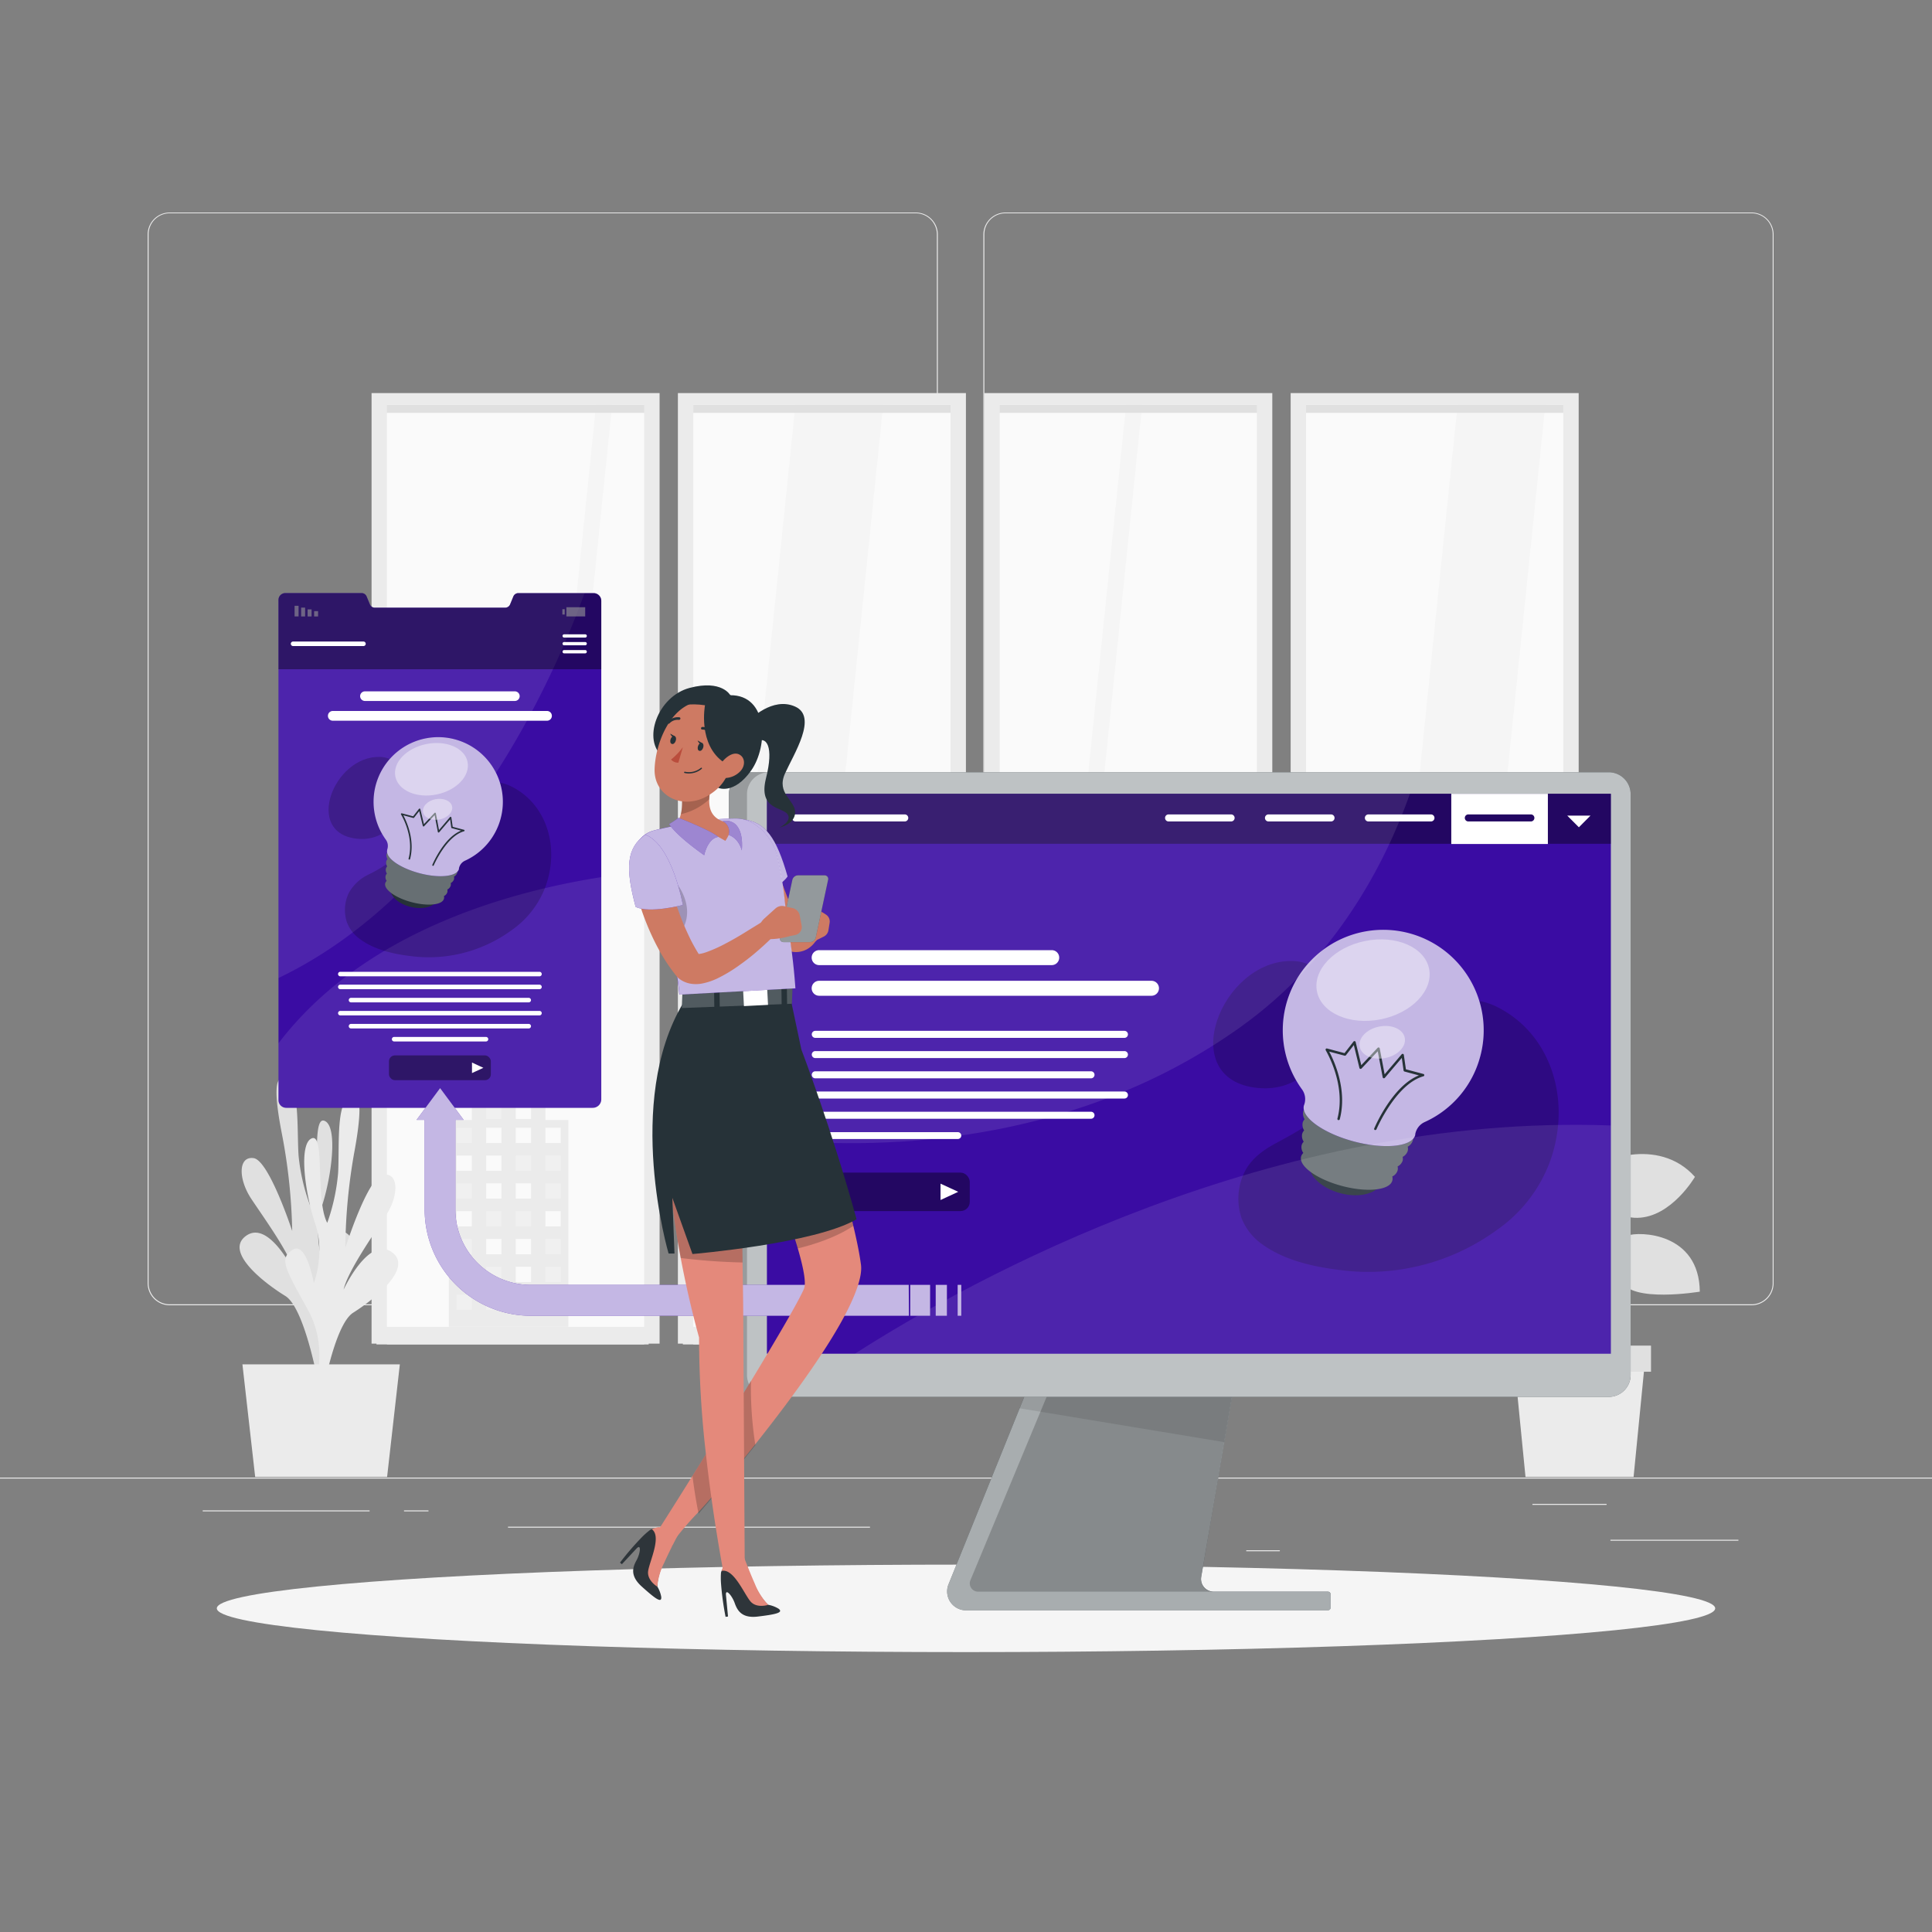 <svg xmlns="http://www.w3.org/2000/svg" viewBox="0 0 500 500"><rect x="0" y="0" width="500" height="500" fill="#808080" stroke="none"/><g id="freepik--background-complete--inject-20"><rect y="382.4" width="500" height="0.25" style="fill:#ebebeb"></rect><rect x="416.78" y="398.49" width="33.12" height="0.25" style="fill:#ebebeb"></rect><rect x="322.53" y="401.21" width="8.69" height="0.25" style="fill:#ebebeb"></rect><rect x="396.59" y="389.21" width="19.19" height="0.25" style="fill:#ebebeb"></rect><rect x="52.46" y="390.89" width="43.19" height="0.25" style="fill:#ebebeb"></rect><rect x="104.56" y="390.89" width="6.33" height="0.25" style="fill:#ebebeb"></rect><rect x="131.47" y="395.11" width="93.68" height="0.25" style="fill:#ebebeb"></rect><path d="M237,337.8H43.91a5.71,5.71,0,0,1-5.7-5.71V60.66A5.71,5.71,0,0,1,43.91,55H237a5.71,5.71,0,0,1,5.71,5.71V332.09A5.71,5.71,0,0,1,237,337.8ZM43.91,55.2a5.46,5.46,0,0,0-5.45,5.46V332.09a5.46,5.46,0,0,0,5.45,5.46H237a5.47,5.47,0,0,0,5.46-5.46V60.66A5.47,5.47,0,0,0,237,55.2Z" style="fill:#ebebeb"></path><path d="M453.31,337.8H260.21a5.72,5.72,0,0,1-5.71-5.71V60.66A5.72,5.72,0,0,1,260.21,55h193.1A5.71,5.71,0,0,1,459,60.66V332.09A5.71,5.71,0,0,1,453.31,337.8ZM260.21,55.2a5.47,5.47,0,0,0-5.46,5.46V332.09a5.47,5.47,0,0,0,5.46,5.46h193.1a5.47,5.47,0,0,0,5.46-5.46V60.66a5.47,5.47,0,0,0-5.46-5.46Z" style="fill:#ebebeb"></path><rect x="97.89" y="103.78" width="71.25" height="241.71" style="fill:#fafafa"></rect><polygon points="158.53 103.78 154.37 103.78 129.52 345.49 133.68 345.49 158.53 103.78" style="fill:#f5f5f5"></polygon><rect x="97.43" y="104.72" width="70.45" height="2.13" style="fill:#e0e0e0"></rect><rect x="97.43" y="343.38" width="70.45" height="4.56" style="fill:#ebebeb"></rect><rect x="100.14" y="347.73" width="66.57" height="0.2" style="fill:#ebebeb"></rect><polygon points="100.14 104.72 166.71 104.72 166.71 347.73 170.7 347.73 170.7 101.73 96.16 101.73 96.16 347.73 100.14 347.73 100.14 104.72" style="fill:#ebebeb"></polygon><rect x="177.18" y="103.78" width="71.25" height="241.71" style="fill:#fafafa"></rect><polygon points="228.67 103.78 205.95 103.78 181.1 345.49 203.81 345.49 228.67 103.78" style="fill:#f5f5f5"></polygon><rect x="176.72" y="104.72" width="72.45" height="2.13" style="fill:#e0e0e0"></rect><rect x="176.72" y="343.38" width="72.45" height="4.56" style="fill:#ebebeb"></rect><rect x="179.43" y="347.73" width="66.57" height="0.2" style="fill:#ebebeb"></rect><polygon points="179.43 104.72 246 104.72 246 347.73 249.98 347.73 249.98 101.73 175.44 101.73 175.44 347.73 179.43 347.73 179.43 104.72" style="fill:#ebebeb"></polygon><rect x="256.46" y="103.78" width="69.25" height="241.71" style="fill:#fafafa"></rect><polygon points="295.7 103.78 291.54 103.78 266.69 345.49 270.85 345.49 295.7 103.78" style="fill:#f5f5f5"></polygon><rect x="256.01" y="104.72" width="70.45" height="2.13" style="fill:#e0e0e0"></rect><rect x="256.01" y="343.38" width="70.45" height="4.56" style="fill:#ebebeb"></rect><rect x="258.72" y="347.73" width="66.57" height="0.2" style="fill:#ebebeb"></rect><polygon points="258.72 104.72 325.28 104.72 325.28 347.73 329.27 347.73 329.27 101.73 254.73 101.73 254.73 347.73 258.72 347.73 258.72 104.72" style="fill:#ebebeb"></polygon><rect x="335.75" y="103.78" width="71.25" height="241.71" style="fill:#fafafa"></rect><polygon points="400.03 103.78 377.32 103.78 352.46 345.49 375.18 345.49 400.03 103.78" style="fill:#f5f5f5"></polygon><rect x="335.3" y="104.72" width="70.45" height="2.13" style="fill:#e0e0e0"></rect><rect x="335.3" y="343.38" width="70.45" height="4.56" style="fill:#ebebeb"></rect><polygon points="338 104.72 404.57 104.72 404.57 347.73 408.56 347.73 408.56 101.73 334.02 101.73 334.02 347.73 338 347.73 338 104.72" style="fill:#ebebeb"></polygon><rect x="338" y="347.73" width="66.57" height="0.2" style="fill:#ebebeb"></rect><rect x="116.16" y="289.87" width="30.93" height="53.49" style="fill:#ebebeb"></rect><polygon points="141.16 282.4 141.16 295.81 138.72 295.81 124.54 295.81 122.1 295.81 122.1 282.4 141.16 282.4" style="fill:#ebebeb"></polygon><rect x="141.16" y="291.85" width="3.96" height="3.96" transform="translate(286.27 587.67) rotate(180)" style="fill:#fafafa"></rect><rect x="133.49" y="291.85" width="3.96" height="3.96" transform="translate(270.93 587.67) rotate(180)" style="fill:#fafafa"></rect><rect x="125.81" y="291.85" width="3.96" height="3.96" transform="translate(255.59 587.67) rotate(180)" style="fill:#fafafa"></rect><rect x="118.14" y="291.85" width="3.96" height="3.96" transform="translate(240.25 587.67) rotate(180)" style="fill:#f0f0f0"></rect><rect x="141.16" y="299.05" width="3.96" height="3.96" transform="translate(286.27 602.06) rotate(180)" style="fill:#f0f0f0"></rect><rect x="133.49" y="299.05" width="3.96" height="3.96" transform="translate(270.93 602.06) rotate(180)" style="fill:#f0f0f0"></rect><rect x="125.81" y="299.05" width="3.96" height="3.96" transform="translate(255.59 602.06) rotate(180)" style="fill:#fafafa"></rect><rect x="118.14" y="299.05" width="3.96" height="3.96" transform="translate(240.25 602.06) rotate(180)" style="fill:#fafafa"></rect><rect x="141.16" y="306.25" width="3.96" height="3.96" transform="translate(286.27 616.45) rotate(180)" style="fill:#f0f0f0"></rect><rect x="133.49" y="306.25" width="3.96" height="3.96" transform="translate(270.93 616.45) rotate(180)" style="fill:#fafafa"></rect><rect x="125.81" y="306.25" width="3.96" height="3.96" transform="translate(255.59 616.45) rotate(180)" style="fill:#fafafa"></rect><rect x="133.49" y="285.64" width="3.96" height="3.96" transform="translate(270.93 575.23) rotate(180)" style="fill:#fafafa"></rect><rect x="125.81" y="285.64" width="3.96" height="3.96" transform="translate(255.59 575.23) rotate(180)" style="fill:#f0f0f0"></rect><rect x="118.14" y="306.25" width="3.96" height="3.96" transform="translate(240.25 616.45) rotate(180)" style="fill:#f0f0f0"></rect><rect x="141.16" y="313.44" width="3.96" height="3.96" transform="translate(286.27 630.84) rotate(180)" style="fill:#fafafa"></rect><rect x="133.49" y="313.44" width="3.96" height="3.96" transform="translate(270.93 630.84) rotate(180)" style="fill:#f0f0f0"></rect><rect x="125.81" y="313.44" width="3.96" height="3.96" transform="translate(255.59 630.84) rotate(180)" style="fill:#f0f0f0"></rect><rect x="118.14" y="313.44" width="3.96" height="3.96" transform="translate(240.25 630.84) rotate(180)" style="fill:#fafafa"></rect><rect x="141.16" y="320.64" width="3.96" height="3.96" transform="translate(286.27 645.24) rotate(180)" style="fill:#f0f0f0"></rect><rect x="133.49" y="320.64" width="3.96" height="3.96" transform="translate(270.93 645.24) rotate(180)" style="fill:#fafafa"></rect><rect x="125.81" y="320.64" width="3.96" height="3.96" transform="translate(255.59 645.24) rotate(180)" style="fill:#fafafa"></rect><rect x="118.14" y="320.64" width="3.96" height="3.96" transform="translate(240.25 645.24) rotate(180)" style="fill:#f0f0f0"></rect><rect x="141.16" y="327.83" width="3.96" height="3.96" transform="translate(286.27 659.63) rotate(180)" style="fill:#f0f0f0"></rect><rect x="133.49" y="327.83" width="3.96" height="3.96" transform="translate(270.93 659.63) rotate(180)" style="fill:#fafafa"></rect><rect x="125.81" y="327.83" width="3.96" height="3.96" transform="translate(255.59 659.63) rotate(180)" style="fill:#f0f0f0"></rect><rect x="118.14" y="327.83" width="3.96" height="3.96" transform="translate(240.25 659.63) rotate(180)" style="fill:#fafafa"></rect><rect x="141.16" y="335.03" width="3.96" height="3.96" transform="translate(286.27 674.02) rotate(180)" style="fill:#fafafa"></rect><rect x="133.49" y="335.03" width="3.96" height="3.96" transform="translate(270.93 674.02) rotate(180)" style="fill:#fafafa"></rect><rect x="125.81" y="335.03" width="3.96" height="3.96" transform="translate(255.59 674.02) rotate(180)" style="fill:#f0f0f0"></rect><rect x="118.14" y="335.03" width="3.96" height="3.96" transform="translate(240.25 674.02) rotate(180)" style="fill:#f0f0f0"></rect><rect x="290.55" y="289.87" width="30.93" height="53.49" style="fill:#ebebeb"></rect><polygon points="315.55 282.4 315.55 295.81 313.11 295.81 298.94 295.81 296.5 295.81 296.5 282.4 315.55 282.4" style="fill:#ebebeb"></polygon><rect x="315.55" y="291.85" width="3.96" height="3.96" transform="translate(635.06 587.67) rotate(180)" style="fill:#fafafa"></rect><rect x="307.88" y="291.85" width="3.96" height="3.96" transform="translate(619.71 587.67) rotate(180)" style="fill:#fafafa"></rect><rect x="300.21" y="291.85" width="3.96" height="3.96" transform="translate(604.37 587.67) rotate(180)" style="fill:#fafafa"></rect><rect x="292.54" y="291.85" width="3.96" height="3.96" transform="translate(589.03 587.67) rotate(180)" style="fill:#f0f0f0"></rect><rect x="315.55" y="299.05" width="3.96" height="3.96" transform="translate(635.06 602.06) rotate(180)" style="fill:#f0f0f0"></rect><rect x="307.88" y="299.05" width="3.96" height="3.96" transform="translate(619.71 602.06) rotate(180)" style="fill:#f0f0f0"></rect><rect x="300.21" y="299.05" width="3.96" height="3.96" transform="translate(604.37 602.06) rotate(180)" style="fill:#fafafa"></rect><rect x="292.54" y="299.05" width="3.96" height="3.96" transform="translate(589.03 602.06) rotate(180)" style="fill:#fafafa"></rect><rect x="315.55" y="306.25" width="3.96" height="3.96" transform="translate(635.06 616.45) rotate(180)" style="fill:#f0f0f0"></rect><rect x="307.88" y="306.25" width="3.96" height="3.96" transform="translate(619.71 616.45) rotate(180)" style="fill:#fafafa"></rect><rect x="300.21" y="306.25" width="3.96" height="3.96" transform="translate(604.37 616.45) rotate(180)" style="fill:#fafafa"></rect><rect x="307.88" y="285.64" width="3.96" height="3.96" transform="translate(619.71 575.23) rotate(180)" style="fill:#fafafa"></rect><rect x="300.21" y="285.64" width="3.96" height="3.96" transform="translate(604.37 575.23) rotate(180)" style="fill:#f0f0f0"></rect><rect x="292.54" y="306.25" width="3.96" height="3.96" transform="translate(589.03 616.45) rotate(180)" style="fill:#f0f0f0"></rect><rect x="315.55" y="313.44" width="3.96" height="3.96" transform="translate(635.06 630.84) rotate(180)" style="fill:#fafafa"></rect><rect x="307.88" y="313.44" width="3.96" height="3.96" transform="translate(619.71 630.84) rotate(180)" style="fill:#f0f0f0"></rect><rect x="300.21" y="313.44" width="3.96" height="3.96" transform="translate(604.37 630.84) rotate(180)" style="fill:#f0f0f0"></rect><rect x="292.54" y="313.44" width="3.96" height="3.96" transform="translate(589.03 630.84) rotate(180)" style="fill:#fafafa"></rect><rect x="315.55" y="320.64" width="3.96" height="3.96" transform="translate(635.06 645.24) rotate(180)" style="fill:#f0f0f0"></rect><rect x="307.88" y="320.64" width="3.96" height="3.96" transform="translate(619.71 645.24) rotate(180)" style="fill:#fafafa"></rect><rect x="300.21" y="320.64" width="3.96" height="3.96" transform="translate(604.37 645.24) rotate(180)" style="fill:#fafafa"></rect><rect x="292.54" y="320.64" width="3.96" height="3.96" transform="translate(589.03 645.24) rotate(180)" style="fill:#f0f0f0"></rect><rect x="315.55" y="327.83" width="3.96" height="3.96" transform="translate(635.06 659.63) rotate(180)" style="fill:#f0f0f0"></rect><rect x="307.88" y="327.83" width="3.96" height="3.96" transform="translate(619.71 659.63) rotate(180)" style="fill:#fafafa"></rect><rect x="300.21" y="327.83" width="3.96" height="3.96" transform="translate(604.37 659.63) rotate(180)" style="fill:#f0f0f0"></rect><rect x="292.54" y="327.83" width="3.96" height="3.96" transform="translate(589.03 659.63) rotate(180)" style="fill:#fafafa"></rect><rect x="315.55" y="335.03" width="3.96" height="3.96" transform="translate(635.06 674.02) rotate(180)" style="fill:#fafafa"></rect><rect x="307.88" y="335.03" width="3.96" height="3.96" transform="translate(619.71 674.02) rotate(180)" style="fill:#fafafa"></rect><rect x="300.21" y="335.03" width="3.96" height="3.96" transform="translate(604.37 674.02) rotate(180)" style="fill:#f0f0f0"></rect><rect x="292.54" y="335.03" width="3.96" height="3.96" transform="translate(589.03 674.02) rotate(180)" style="fill:#f0f0f0"></rect><rect x="342.91" y="309.36" width="27.71" height="34" style="fill:#f0f0f0"></rect><polygon points="345.32 313.13 351.76 313.13 353.54 313.13 355.31 313.13 355.31 316.68 353.54 316.68 351.76 316.68 345.32 316.68 345.32 313.13" style="fill:#e6e6e6"></polygon><polygon points="345.32 320 351.76 320 353.54 320 355.31 320 355.31 323.55 353.54 323.55 351.76 323.55 345.32 323.55 345.32 320" style="fill:#fafafa"></polygon><polygon points="345.32 326.87 351.76 326.87 353.54 326.87 355.31 326.87 355.31 330.42 353.54 330.42 351.76 330.42 345.32 330.42 345.32 326.87" style="fill:#e6e6e6"></polygon><polygon points="345.32 333.75 351.76 333.75 354.51 333.75 355.31 333.75 355.31 337.29 354.51 337.29 351.76 337.29 345.32 337.29 345.32 333.75" style="fill:#fafafa"></polygon><polygon points="358.21 313.13 364.66 313.13 366.43 313.13 368.2 313.13 368.2 316.68 366.43 316.68 364.66 316.68 358.21 316.68 358.21 313.13" style="fill:#fafafa"></polygon><polygon points="358.21 320 364.66 320 367.16 320 368.2 320 368.2 323.55 367.16 323.55 364.66 323.55 358.21 323.55 358.21 320" style="fill:#fafafa"></polygon><polygon points="358.21 326.87 364.66 326.87 366.43 326.87 368.2 326.87 368.2 330.42 366.43 330.42 364.66 330.42 358.21 330.42 358.21 326.87" style="fill:#e6e6e6"></polygon><polygon points="358.21 333.75 364.66 333.75 366.43 333.75 368.2 333.75 368.2 337.29 366.43 337.29 364.66 337.29 358.21 337.29 358.21 333.75" style="fill:#fafafa"></polygon><rect x="213.29" y="322.24" width="25.18" height="21.13" style="fill:#f0f0f0"></rect><rect x="233.63" y="324.87" width="3.22" height="3.22" transform="translate(470.48 652.96) rotate(180)" style="fill:#fafafa"></rect><rect x="227.39" y="324.87" width="3.22" height="3.22" transform="translate(458 652.96) rotate(180)" style="fill:#fafafa"></rect><rect x="221.14" y="324.87" width="3.22" height="3.22" transform="translate(445.51 652.96) rotate(180)" style="fill:#fafafa"></rect><rect x="214.9" y="324.87" width="3.22" height="3.22" transform="translate(433.02 652.96) rotate(180)" style="fill:#fafafa"></rect><rect x="233.63" y="330.73" width="3.22" height="3.22" transform="translate(470.48 664.67) rotate(180)" style="fill:#fafafa"></rect><rect x="227.39" y="330.73" width="3.22" height="3.22" transform="translate(458 664.67) rotate(180)" style="fill:#fafafa"></rect><rect x="221.14" y="330.73" width="3.22" height="3.22" transform="translate(445.51 664.67) rotate(180)" style="fill:#fafafa"></rect><rect x="214.9" y="330.73" width="3.22" height="3.22" transform="translate(433.02 664.67) rotate(180)" style="fill:#e6e6e6"></rect><rect x="233.63" y="336.58" width="3.22" height="3.22" transform="translate(470.48 676.39) rotate(180)" style="fill:#e6e6e6"></rect><rect x="227.39" y="336.58" width="3.22" height="3.22" transform="translate(458 676.39) rotate(180)" style="fill:#e6e6e6"></rect><rect x="221.14" y="336.58" width="3.22" height="3.22" transform="translate(445.51 676.39) rotate(180)" style="fill:#fafafa"></rect><rect x="214.9" y="336.58" width="3.22" height="3.22" transform="translate(433.02 676.39) rotate(180)" style="fill:#e6e6e6"></rect><rect x="262.73" y="322.24" width="25.18" height="21.13" style="fill:#f0f0f0"></rect><rect x="283.07" y="324.87" width="3.22" height="3.22" transform="translate(569.37 652.96) rotate(180)" style="fill:#fafafa"></rect><rect x="276.83" y="324.87" width="3.22" height="3.22" transform="translate(556.88 652.96) rotate(180)" style="fill:#fafafa"></rect><rect x="270.59" y="324.87" width="3.22" height="3.22" transform="translate(544.4 652.96) rotate(180)" style="fill:#fafafa"></rect><rect x="264.34" y="324.87" width="3.22" height="3.22" transform="translate(531.91 652.96) rotate(180)" style="fill:#fafafa"></rect><rect x="283.07" y="330.73" width="3.22" height="3.22" transform="translate(569.37 664.67) rotate(180)" style="fill:#fafafa"></rect><rect x="276.83" y="330.73" width="3.22" height="3.22" transform="translate(556.88 664.67) rotate(180)" style="fill:#fafafa"></rect><rect x="270.59" y="330.73" width="3.22" height="3.22" transform="translate(544.4 664.67) rotate(180)" style="fill:#fafafa"></rect><rect x="264.34" y="330.73" width="3.22" height="3.22" transform="translate(531.91 664.67) rotate(180)" style="fill:#e6e6e6"></rect><rect x="283.07" y="336.58" width="3.22" height="3.22" transform="translate(569.37 676.39) rotate(180)" style="fill:#e6e6e6"></rect><rect x="276.83" y="336.58" width="3.22" height="3.22" transform="translate(556.88 676.39) rotate(180)" style="fill:#e6e6e6"></rect><rect x="270.59" y="336.58" width="3.22" height="3.22" transform="translate(544.4 676.39) rotate(180)" style="fill:#fafafa"></rect><rect x="264.34" y="336.58" width="3.22" height="3.22" transform="translate(531.91 676.39) rotate(180)" style="fill:#e6e6e6"></rect><rect x="184.7" y="306.61" width="25.18" height="36.75" style="fill:#f0f0f0"></rect><rect x="198.8" y="308.22" width="9.47" height="9.08" style="fill:#fafafa"></rect><rect x="186.31" y="308.22" width="9.47" height="9.08" style="fill:#fafafa"></rect><rect x="198.8" y="319.94" width="9.47" height="9.08" style="fill:#fafafa"></rect><rect x="186.31" y="319.94" width="9.47" height="9.08" style="fill:#fafafa"></rect><rect x="198.8" y="331.65" width="9.47" height="9.08" style="fill:#fafafa"></rect><rect x="186.31" y="331.65" width="9.47" height="9.08" style="fill:#fafafa"></rect><rect x="374.83" y="306.61" width="25.18" height="36.75" style="fill:#f0f0f0"></rect><rect x="388.93" y="308.22" width="9.47" height="9.08" style="fill:#fafafa"></rect><rect x="376.44" y="308.22" width="9.47" height="9.08" style="fill:#fafafa"></rect><rect x="388.93" y="319.94" width="9.47" height="9.08" style="fill:#fafafa"></rect><rect x="376.44" y="319.94" width="9.47" height="9.08" style="fill:#fafafa"></rect><rect x="388.93" y="331.65" width="9.47" height="9.08" style="fill:#fafafa"></rect><rect x="376.44" y="331.65" width="9.47" height="9.08" style="fill:#fafafa"></rect><path d="M84.73,356.49s-5.06-11.05.72-21.94,7.47-13.46,3.78-15.69-5.38,8.71-5.38,8.71a24.54,24.54,0,0,1-.54-15.4c2.56-7.88,4.17-20.72.67-22.1s-.67,16-3.71,21.94a51,51,0,0,1-3-12.92c-.42-6.33.24-16.44-2.53-19s-4.54-.8-1.82,13.17a146.1,146.1,0,0,1,2.7,25.32s-6-18.32-10-18.86-4,5.4-.58,10.55,10.11,14.36,11.2,19.11c0,0-6.59-13.79-12.53-9.57s5.17,12.56,10.11,15.57,8.38,21.87,8.38,21.87Z" style="fill:#e0e0e0"></path><path d="M80.73,361s4.94-11.12-1-21.93-7.62-13.34-4-15.63,5.48,8.63,5.48,8.63,3-7.57.36-15.41S77.2,296,80.69,294.6s.86,16,4,21.88a51.34,51.34,0,0,0,2.82-13c.34-6.33-.44-16.43,2.3-19.06s4.53-.87,2,13.14A146.77,146.77,0,0,0,89.37,323s5.79-18.41,9.82-19,4.09,5.34.7,10.54S90,329,88.92,333.75c0,0,6.43-13.88,12.41-9.75s-5,12.63-9.92,15.72-8.12,22-8.12,22Z" style="fill:#ebebeb"></path><polygon points="103.48 353.09 62.74 353.09 66.04 382.24 100.18 382.24 103.48 353.09" style="fill:#ebebeb"></polygon><path d="M408.82,351c.15-1,3.52-24.3-3.24-32.34a7.36,7.36,0,0,0-5.62-2.77c-13.66-.32-15.53,10.65-15.54,10.76l1.61.25c.06-.39,1.68-9.67,13.89-9.38a5.67,5.67,0,0,1,4.41,2.19c6.3,7.49,2.91,30.81,2.88,31Z" style="fill:#ebebeb"></path><path d="M409.65,350l1.62-.05c0-.21-.54-21.47,9.94-25.86,10.26-4.3,14.88,4.54,15.07,4.92l1.46-.73c-.05-.11-5.47-10.6-17.16-5.69C409.07,327.36,409.62,349,409.65,350Z" style="fill:#ebebeb"></path><path d="M409.6,351.63c0-.34.1-34,6.65-43.8,6.3-9.44,16.45-5,16.88-4.8l.67-1.49c-.12-.05-11.83-5.22-18.9,5.39-6.83,10.24-6.93,43.29-6.93,44.69Z" style="fill:#ebebeb"></path><path d="M398,316.72s6,2.2,4.19,7.39-20.63,13.73-20.63,13.73-7.9-7.24-.65-19S397.84,313,398,316.72Z" style="fill:#e0e0e0"></path><path d="M416.55,306.06s-4.24-.45-3.9-3,16.46-9.22,26,1.51c0,0-6.09,10.46-14.89,10.6S416.55,306.06,416.55,306.06Z" style="fill:#e0e0e0"></path><path d="M420.89,323.29s-2.92-2.36.23-3.51,18.63-.83,18.79,14.5c0,0-18,3-20.25-2.84S420.89,323.29,420.89,323.29Z" style="fill:#e0e0e0"></path><polygon points="394.8 382.24 422.77 382.24 425.78 351.62 391.78 351.62 394.8 382.24" style="fill:#ebebeb"></polygon><rect x="390.29" y="348.25" width="36.99" height="6.76" transform="translate(817.57 703.25) rotate(180)" style="fill:#e0e0e0"></rect></g><g id="freepik--Shadow--inject-20"><ellipse id="freepik--path--inject-20" cx="250" cy="416.24" rx="193.89" ry="11.32" style="fill:#f5f5f5"></ellipse></g><g id="freepik--Device--inject-20"><path d="M344.38,412.66V416a.75.75,0,0,1-.75.75H250a4.89,4.89,0,0,1-4.53-6.71l29.68-73.49,47.95.33-1.64,9.54L310.87,408.1a3.27,3.27,0,0,0,3.22,3.82h29.54A.74.74,0,0,1,344.38,412.66Z" style="fill:#263238"></path><path d="M344.38,412.66V416a.75.75,0,0,1-.75.75H250a4.89,4.89,0,0,1-4.53-6.71l18.4-45.55,11.28-27.94,47.95.33-1.64,9.54-4.6,26.84-6,34.87a3.27,3.27,0,0,0,3.22,3.82h29.54A.74.74,0,0,1,344.38,412.66Z" style="fill:#fff;opacity:0.6"></path><path d="M314.09,411.92H253.16a2.14,2.14,0,0,1-2-3l26-62.57h44.25L310.87,408.1A3.27,3.27,0,0,0,314.09,411.92Z" style="isolation:isolate;opacity:0.2"></path><polygon points="323.09 336.85 321.45 346.39 316.85 373.23 263.86 364.46 275.13 336.52 323.09 336.85" style="isolation:isolate;opacity:0.1"></polygon><path d="M416.33,199.86h-222a5.68,5.68,0,0,0-5.68,5.68V355.83a5.69,5.69,0,0,0,5.68,5.68h222a5.68,5.68,0,0,0,5.68-5.68V205.54A5.68,5.68,0,0,0,416.33,199.86Z" style="fill:#263238"></path><path d="M416.33,199.86h-222a5.68,5.68,0,0,0-5.68,5.68V355.83a5.69,5.69,0,0,0,5.68,5.68h222a5.68,5.68,0,0,0,5.68-5.68V205.54A5.68,5.68,0,0,0,416.33,199.86Z" style="fill:#fff;opacity:0.7"></path><path d="M199,361.5h-4.71a5.67,5.67,0,0,1-5.67-5.67V205.54a5.67,5.67,0,0,1,5.67-5.68H199a5.68,5.68,0,0,0-5.68,5.68V355.83A5.67,5.67,0,0,0,199,361.5Z" style="isolation:isolate;opacity:0.2"></path><rect x="198.48" y="205.42" width="218.41" height="144.92" style="fill:#3A0CA3"></rect><rect x="198.48" y="205.42" width="218.41" height="12.95" style="isolation:isolate;opacity:0.4"></rect><path d="M234.15,212.59H205.89a.91.91,0,0,1-.91-.91h0a.91.91,0,0,1,.91-.91h28.26a.91.91,0,0,1,.91.91h0A.91.91,0,0,1,234.15,212.59Z" style="fill:#fff"></path><path d="M318.61,212.59H302.42a.9.9,0,0,1-.9-.91h0a.9.9,0,0,1,.9-.91h16.19a.91.91,0,0,1,.91.91h0A.91.91,0,0,1,318.61,212.59Z" style="fill:#fff"></path><path d="M344.47,212.59H328.28a.91.91,0,0,1-.91-.91h0a.91.91,0,0,1,.91-.91h16.19a.91.91,0,0,1,.91.91h0A.91.91,0,0,1,344.47,212.59Z" style="fill:#fff"></path><path d="M370.33,212.59H354.14a.91.91,0,0,1-.91-.91h0a.91.91,0,0,1,.91-.91h16.19a.91.91,0,0,1,.91.91h0A.91.91,0,0,1,370.33,212.59Z" style="fill:#fff"></path><polygon points="405.6 211.08 408.61 214.1 411.62 211.08 405.6 211.08" style="fill:#fff"></polygon><path d="M375.59,205.42v13h25v-13Zm20.59,7.17H380a.91.91,0,0,1,0-1.82h16.19a.91.91,0,0,1,0,1.82Z" style="fill:#fff"></path><path d="M291,268.6H211a.91.91,0,0,1-.91-.91h0a.91.91,0,0,1,.91-.91h80a.91.91,0,0,1,.91.91h0A.91.91,0,0,1,291,268.6Z" style="fill:#fff"></path><path d="M291,273.83H211a.91.91,0,0,1-.91-.91h0a.9.9,0,0,1,.91-.9h80a.9.9,0,0,1,.91.9h0A.91.91,0,0,1,291,273.83Z" style="fill:#fff"></path><path d="M282.34,279.07H211a.91.91,0,0,1-.91-.91h0a.91.91,0,0,1,.91-.91h71.35a.91.91,0,0,1,.91.91h0A.91.91,0,0,1,282.34,279.07Z" style="fill:#fff"></path><path d="M291,284.3H211a.91.91,0,0,1-.91-.91h0a.91.91,0,0,1,.91-.91h80a.91.91,0,0,1,.91.91h0A.91.91,0,0,1,291,284.3Z" style="fill:#fff"></path><path d="M282.34,289.53H211a.91.91,0,0,1-.91-.91h0a.9.9,0,0,1,.91-.9h71.35a.9.9,0,0,1,.91.9h0A.91.91,0,0,1,282.34,289.53Z" style="fill:#fff"></path><path d="M247.87,294.77H211a.91.91,0,0,1-.91-.91h0A.91.91,0,0,1,211,293h36.88a.9.9,0,0,1,.9.91h0A.9.9,0,0,1,247.87,294.77Z" style="fill:#fff"></path><path d="M272.21,249.77H212a1.94,1.94,0,0,1-1.94-1.94h0A1.93,1.93,0,0,1,212,245.9h60.19a1.92,1.92,0,0,1,1.93,1.93h0A1.93,1.93,0,0,1,272.21,249.77Z" style="fill:#fff"></path><path d="M298.06,257.7H212a1.94,1.94,0,0,1-1.94-1.94h0a1.93,1.93,0,0,1,1.94-1.93h86a1.93,1.93,0,0,1,1.94,1.93h0A1.94,1.94,0,0,1,298.06,257.7Z" style="fill:#fff"></path><rect x="210.08" y="303.47" width="40.89" height="9.95" rx="2.36" style="isolation:isolate;opacity:0.4"></rect><polygon points="243.41 306.33 243.41 310.56 247.99 308.44 243.41 306.33" style="fill:#fff"></polygon><path d="M334.48,248.7c17.26.38,12.56,35-9,32.86S316,248.3,334.48,248.7Z" style="isolation:isolate;opacity:0.2"></path><path d="M353.73,268.76c.25-.4.53-.8.83-1.2,6.09-8.18,23.4-11.45,32.41-7.19,14.15,6.7,19.89,23.85,14.29,39.89a37.36,37.36,0,0,1-14,18.15A56.5,56.5,0,0,1,349.75,329c-9.28-.86-17.19-2.71-23.12-7a14.94,14.94,0,0,1-5.34-6.81,15.73,15.73,0,0,1,.75-11.78c1.72-3.52,4.86-5.75,7.95-7.43,4.21-2.3,8.71-4.57,12.82-8.48a35.66,35.66,0,0,0,8.06-12.51A40.22,40.22,0,0,1,353.73,268.76Z" style="isolation:isolate;opacity:0.2"></path><path d="M357.61,305.79c-.8,3-5.63,4.4-10.78,3s-8.66-4.93-7.85-8,5.63-4.4,10.77-3S358.42,302.75,357.61,305.79Z" style="fill:#263238"></path><path d="M364.31,296.77a2.77,2.77,0,0,0,1.32-1.6c.79-3-4.91-7.09-12.75-9.16s-14.82-1.34-15.61,1.65a2.73,2.73,0,0,0,.36,2,2.27,2.27,0,0,0-.5.89,2.76,2.76,0,0,0,.38,2,2.18,2.18,0,0,0-.51.91,2.62,2.62,0,0,0,.4,2,2.12,2.12,0,0,0-.54.92,2.55,2.55,0,0,0,.44,2,2,2,0,0,0-.57.93c-.66,2.48,4.08,5.89,10.59,7.62s12.33,1.11,13-1.37a2,2,0,0,0,0-1.09,2.57,2.57,0,0,0,1.37-1.52,2.05,2.05,0,0,0,0-1.07A2.63,2.63,0,0,0,363,300.4a2.19,2.19,0,0,0,0-1,2.68,2.68,0,0,0,1.33-1.57A2.15,2.15,0,0,0,364.31,296.77Z" style="fill:#263238"></path><path d="M364.31,296.77a2.77,2.77,0,0,0,1.32-1.6c.79-3-4.91-7.09-12.75-9.16s-14.82-1.34-15.61,1.65a2.73,2.73,0,0,0,.36,2,2.27,2.27,0,0,0-.5.89,2.76,2.76,0,0,0,.38,2,2.18,2.18,0,0,0-.51.91,2.62,2.62,0,0,0,.4,2,2.12,2.12,0,0,0-.54.92,2.55,2.55,0,0,0,.44,2,2,2,0,0,0-.57.93c-.66,2.48,4.08,5.89,10.59,7.62s12.33,1.11,13-1.37a2,2,0,0,0,0-1.09,2.57,2.57,0,0,0,1.37-1.52,2.05,2.05,0,0,0,0-1.07A2.63,2.63,0,0,0,363,300.4a2.19,2.19,0,0,0,0-1,2.68,2.68,0,0,0,1.33-1.57A2.15,2.15,0,0,0,364.31,296.77Z" style="fill:#fff;opacity:0.3"></path><path d="M383.09,273.38a26,26,0,1,0-46.15,8.53,4.28,4.28,0,0,1,.58,4,1.18,1.18,0,0,0-.07.2c-.8,3,5,7.19,12.95,9.3s15.05,1.36,15.86-1.67c0-.07,0-.13,0-.2a4.3,4.3,0,0,1,2.5-3.18A25.89,25.89,0,0,0,383.09,273.38Z" style="fill:#3A0CA3"></path><path d="M383.09,273.38a26,26,0,1,0-46.15,8.53,4.28,4.28,0,0,1,.58,4,1.18,1.18,0,0,0-.07.2c-.8,3,5,7.19,12.95,9.3s15.05,1.36,15.86-1.67c0-.07,0-.13,0-.2a4.3,4.3,0,0,1,2.5-3.18A25.89,25.89,0,0,0,383.09,273.38Z" style="fill:#fff;opacity:0.7"></path><path d="M355.93,292.45l-.12,0a.31.31,0,0,1-.16-.41c.2-.47,4.71-11,11.56-13.73l-3.73-1a.31.31,0,0,1-.23-.25l-.47-3.27-4.39,5.16a.32.32,0,0,1-.32.1.31.31,0,0,1-.23-.25l-1.28-6.73-4.21,4.47a.3.3,0,0,1-.31.08.29.29,0,0,1-.22-.22l-1.45-5.94-2.05,2.64a.32.32,0,0,1-.33.11l-4-1.06c1.2,2.22,4.78,9.8,2.73,17.55a.32.32,0,0,1-.61-.16c2.37-8.92-3-17.63-3-17.72a.32.32,0,0,1,0-.35.31.31,0,0,1,.33-.12l4.52,1.2,2.33-3a.32.32,0,0,1,.31-.11.33.33,0,0,1,.24.23l1.46,6,4.24-4.5a.32.32,0,0,1,.31-.08.3.3,0,0,1,.22.24l1.27,6.7,4.42-5.19a.34.34,0,0,1,.33-.1.33.33,0,0,1,.22.26l.54,3.74,4.52,1.2a.32.32,0,0,1,.24.3.31.31,0,0,1-.23.3c-7.11,2-12.1,13.59-12.15,13.71A.3.3,0,0,1,355.93,292.45Z" style="fill:#263238"></path><path d="M369.85,250.71c1.13,5.59-4.44,11.45-12.45,13.08s-15.43-1.59-16.57-7.18,4.44-11.45,12.45-13.08S368.71,245.12,369.85,250.71Z" style="fill:#fff;opacity:0.4"></path><path d="M363.55,268.56c.46,2.25-1.78,4.6-5,5.25s-6.19-.63-6.65-2.88,1.78-4.6,5-5.25S363.1,266.32,363.55,268.56Z" style="fill:#fff;opacity:0.4"></path><path d="M221.25,350.34C251.44,331,329,288.1,416.89,291.27v59.07Z" style="fill:#fff;opacity:0.1"></path><path d="M198.48,294.73V205.42H364.89c-6.38,18-19.14,42.74-43.88,60.4C276.49,297.58,224.83,297.48,198.48,294.73Z" style="fill:#fff;opacity:0.1"></path></g><g id="freepik--Screen--inject-20"><path d="M155.61,155.51v129a2.2,2.2,0,0,1-2.23,2.19H74.07a2,2,0,0,1-2-2V155.34a1.77,1.77,0,0,1,1.7-1.85H93.62a1.4,1.4,0,0,1,1.27.9l.83,2a1.37,1.37,0,0,0,1.27.88h33.75a1.39,1.39,0,0,0,1.28-.87l.82-2a1.4,1.4,0,0,1,1.28-.9h19.54A2,2,0,0,1,155.61,155.51Z" style="fill:#3A0CA3"></path><path d="M151.28,153.49c-7.39,20.47-31.43,76.69-79.2,99.62V155.34a1.78,1.78,0,0,1,1.71-1.85H93.61a1.39,1.39,0,0,1,1.28.9l.82,2a1.39,1.39,0,0,0,1.28.89h33.75a1.39,1.39,0,0,0,1.28-.87l.82-2a1.4,1.4,0,0,1,1.28-.9Z" style="fill:#fff;opacity:0.1"></path><path d="M155.61,227v57.47a2.2,2.2,0,0,1-2.23,2.2H74.07a2,2,0,0,1-2-2V270C94.15,241,132.07,230.7,155.61,227Z" style="fill:#fff;opacity:0.1"></path><rect x="81.29" y="158.16" width="1.03" height="1.38" transform="translate(163.61 317.7) rotate(180)" style="fill:#fff;isolation:isolate;opacity:0.6"></rect><rect x="79.61" y="157.7" width="1.03" height="1.83" transform="translate(160.25 317.24) rotate(180)" style="fill:#fff;isolation:isolate;opacity:0.6"></rect><rect x="77.93" y="157.24" width="1.03" height="2.29" transform="translate(156.89 316.78) rotate(180)" style="fill:#fff;isolation:isolate;opacity:0.6"></rect><rect x="76.25" y="156.79" width="1.03" height="2.75" transform="translate(153.52 316.32) rotate(180)" style="fill:#fff;isolation:isolate;opacity:0.6"></rect><rect x="145.54" y="157.66" width="0.61" height="1.38" style="fill:#fff;isolation:isolate;opacity:0.6"></rect><rect x="146.57" y="157.16" width="4.87" height="2.38" transform="translate(298.02 316.69) rotate(180)" style="fill:#fff;isolation:isolate;opacity:0.6"></rect><path d="M139.62,252.67H88.08a.58.58,0,0,1-.59-.59h0a.58.58,0,0,1,.59-.58h51.54a.58.58,0,0,1,.58.58h0A.58.58,0,0,1,139.62,252.67Z" style="fill:#fff"></path><path d="M139.62,256H88.08a.58.58,0,0,1-.59-.58h0a.58.58,0,0,1,.59-.59h51.54a.58.58,0,0,1,.58.59h0A.58.58,0,0,1,139.62,256Z" style="fill:#fff"></path><path d="M136.84,259.41h-46a.58.58,0,0,1-.58-.58h0a.59.59,0,0,1,.58-.59h46a.59.59,0,0,1,.58.59h0A.58.58,0,0,1,136.84,259.41Z" style="fill:#fff"></path><path d="M139.62,262.79H88.08a.59.59,0,0,1-.59-.59h0a.58.58,0,0,1,.59-.58h51.54a.58.58,0,0,1,.58.58h0A.59.59,0,0,1,139.62,262.79Z" style="fill:#fff"></path><path d="M136.84,266.16h-46a.58.58,0,0,1-.58-.59h0a.58.58,0,0,1,.58-.58h46a.58.58,0,0,1,.58.58h0A.58.58,0,0,1,136.84,266.16Z" style="fill:#fff"></path><path d="M125.73,269.53H102a.58.58,0,0,1-.58-.58h0a.58.58,0,0,1,.58-.59h23.77a.59.59,0,0,1,.59.59h0A.59.59,0,0,1,125.73,269.53Z" style="fill:#fff"></path><path d="M133.24,181.41H94.45a1.25,1.25,0,0,1-1.25-1.25h0a1.25,1.25,0,0,1,1.25-1.24h38.79a1.25,1.25,0,0,1,1.25,1.24h0A1.25,1.25,0,0,1,133.24,181.41Z" style="fill:#fff"></path><path d="M141.58,186.52H86.12a1.25,1.25,0,0,1-1.25-1.24h0A1.25,1.25,0,0,1,86.12,184h55.46a1.25,1.25,0,0,1,1.24,1.25h0A1.25,1.25,0,0,1,141.58,186.52Z" style="fill:#fff"></path><rect x="100.67" y="273.14" width="26.36" height="6.41" rx="1.52" style="isolation:isolate;opacity:0.4"></rect><polygon points="122.15 274.99 122.15 277.71 125.1 276.35 122.15 274.99" style="fill:#fff"></polygon><path d="M98.25,195.89c11.12.24,8.09,22.54-5.8,21.17S86.32,195.63,98.25,195.89Z" style="isolation:isolate;opacity:0.2"></path><path d="M110.66,208.82c.16-.26.34-.52.53-.78,3.93-5.27,15.09-7.38,20.89-4.63,9.12,4.32,12.82,15.37,9.21,25.71a24,24,0,0,1-9,11.69,36.35,36.35,0,0,1-24.16,6.82c-6-.56-11.08-1.75-14.9-4.54a9.64,9.64,0,0,1-3.44-4.39,10.14,10.14,0,0,1,.48-7.59,11.44,11.44,0,0,1,5.13-4.79,36.45,36.45,0,0,0,8.26-5.47,22.88,22.88,0,0,0,5.19-8.06A25.36,25.36,0,0,1,110.66,208.82Z" style="isolation:isolate;opacity:0.2"></path><path d="M113.16,232.68c-.52,2-3.63,2.84-7,2s-5.58-3.18-5.06-5.14,3.63-2.84,6.94-2S113.68,230.72,113.16,232.68Z" style="fill:#263238"></path><path d="M117.48,226.87a1.82,1.82,0,0,0,.85-1c.51-1.92-3.17-4.57-8.22-5.91s-9.55-.86-10.06,1.06a1.78,1.78,0,0,0,.23,1.32,1.47,1.47,0,0,0-.32.57,1.74,1.74,0,0,0,.24,1.3,1.45,1.45,0,0,0-.33.59,1.74,1.74,0,0,0,.26,1.29,1.32,1.32,0,0,0-.34.59,1.64,1.64,0,0,0,.28,1.3,1.28,1.28,0,0,0-.37.59c-.43,1.6,2.63,3.8,6.83,4.91s7.94.72,8.36-.88a1.29,1.29,0,0,0,0-.7,1.63,1.63,0,0,0,.88-1,1.35,1.35,0,0,0,0-.69,1.68,1.68,0,0,0,.87-1,1.27,1.27,0,0,0,0-.67,1.74,1.74,0,0,0,.86-1A1.43,1.43,0,0,0,117.48,226.87Z" style="fill:#263238"></path><path d="M117.48,226.87a1.82,1.82,0,0,0,.85-1c.51-1.92-3.17-4.57-8.22-5.91s-9.55-.86-10.06,1.06a1.78,1.78,0,0,0,.23,1.32,1.47,1.47,0,0,0-.32.57,1.74,1.74,0,0,0,.24,1.3,1.45,1.45,0,0,0-.33.59,1.74,1.74,0,0,0,.26,1.29,1.32,1.32,0,0,0-.34.59,1.64,1.64,0,0,0,.28,1.3,1.28,1.28,0,0,0-.37.59c-.43,1.6,2.63,3.8,6.83,4.91s7.94.72,8.36-.88a1.29,1.29,0,0,0,0-.7,1.63,1.63,0,0,0,.88-1,1.35,1.35,0,0,0,0-.69,1.68,1.68,0,0,0,.87-1,1.27,1.27,0,0,0,0-.67,1.74,1.74,0,0,0,.86-1A1.43,1.43,0,0,0,117.48,226.87Z" style="fill:#fff;opacity:0.3"></path><path d="M129.58,211.79a16.73,16.73,0,1,0-29.74,5.5,2.76,2.76,0,0,1,.37,2.56.5.5,0,0,0,0,.13c-.52,2,3.21,4.63,8.34,6s9.7.88,10.22-1.07l0-.13a2.75,2.75,0,0,1,1.61-2.05A16.71,16.71,0,0,0,129.58,211.79Z" style="fill:#3A0CA3"></path><path d="M129.58,211.79a16.73,16.73,0,1,0-29.74,5.5,2.76,2.76,0,0,1,.37,2.56.5.5,0,0,0,0,.13c-.52,2,3.21,4.63,8.34,6s9.7.88,10.22-1.07l0-.13a2.75,2.75,0,0,1,1.61-2.05A16.71,16.71,0,0,0,129.58,211.79Z" style="fill:#fff;opacity:0.7"></path><path d="M112.08,224.08H112a.21.21,0,0,1-.11-.27c.13-.3,3-7.08,7.45-8.84l-2.4-.64a.2.2,0,0,1-.15-.16l-.3-2.11-2.83,3.33a.2.2,0,0,1-.21.06.19.19,0,0,1-.14-.16l-.83-4.34-2.72,2.88a.2.2,0,0,1-.19.06.23.23,0,0,1-.15-.15l-.93-3.83-1.32,1.7a.2.2,0,0,1-.21.08l-2.58-.69c.77,1.44,3.07,6.32,1.75,11.32a.2.2,0,1,1-.39-.11c1.53-5.75-1.91-11.36-1.95-11.42a.2.2,0,0,1,0-.22.21.21,0,0,1,.22-.08l2.91.77,1.5-1.92a.23.23,0,0,1,.2-.08.22.22,0,0,1,.16.15l.94,3.88,2.73-2.9a.19.19,0,0,1,.2-.06.2.2,0,0,1,.15.16l.81,4.32,2.85-3.35a.21.21,0,0,1,.21-.06.18.18,0,0,1,.14.16l.35,2.42,2.92.77a.19.19,0,0,1,.15.19.21.21,0,0,1-.15.2c-4.58,1.26-7.8,8.76-7.83,8.83A.18.18,0,0,1,112.08,224.08Z" style="fill:#263238"></path><path d="M121,197.18c.74,3.61-2.86,7.38-8,8.43s-9.94-1-10.68-4.63,2.86-7.37,8-8.42S120.31,193.58,121,197.18Z" style="fill:#fff;opacity:0.4"></path><path d="M117,208.69c.29,1.45-1.15,3-3.22,3.38s-4-.41-4.29-1.86,1.15-3,3.22-3.38S116.69,207.24,117,208.69Z" style="fill:#fff;opacity:0.4"></path><path d="M155.61,155.51V173.2H72.08V155.34a1.77,1.77,0,0,1,1.7-1.85H93.62a1.4,1.4,0,0,1,1.27.9l.83,2a1.37,1.37,0,0,0,1.27.88h33.75a1.39,1.39,0,0,0,1.28-.87l.82-2a1.4,1.4,0,0,1,1.28-.9h19.54A2,2,0,0,1,155.61,155.51Z" style="isolation:isolate;opacity:0.4"></path><path d="M94.06,167.2H75.85a.59.59,0,0,1-.59-.59h0a.59.59,0,0,1,.59-.58H94.06a.59.59,0,0,1,.59.58h0A.59.59,0,0,1,94.06,167.2Z" style="fill:#fff"></path><path d="M151.4,165H146a.42.42,0,0,1-.42-.42h0a.42.42,0,0,1,.42-.42h5.44a.42.42,0,0,1,.43.42h0A.42.42,0,0,1,151.4,165Z" style="fill:#fff"></path><path d="M151.4,167H146a.42.42,0,0,1-.42-.42h0a.42.42,0,0,1,.42-.42h5.44a.42.42,0,0,1,.43.42h0A.42.42,0,0,1,151.4,167Z" style="fill:#fff"></path><path d="M151.4,169.09H146a.42.42,0,0,1-.42-.43h0a.42.42,0,0,1,.42-.42h5.44a.42.42,0,0,1,.43.42h0A.43.43,0,0,1,151.4,169.09Z" style="fill:#fff"></path></g><g id="freepik--Arrow--inject-20"><rect x="235.57" y="332.52" width="5.14" height="8" style="fill:#3A0CA3"></rect><path d="M235.18,332.52H137.32a19.49,19.49,0,0,1-19.47-19.47V289.83H120l-6.1-8.23-6.1,8.23h2.1v23.22a27.5,27.5,0,0,0,27.47,27.47h97.86Z" style="fill:#3A0CA3"></path><rect x="242.16" y="332.52" width="2.9" height="8" style="fill:#3A0CA3"></rect><rect x="247.84" y="332.52" width="0.94" height="8" style="fill:#3A0CA3"></rect><g style="opacity:0.7"><rect x="235.57" y="332.52" width="5.14" height="8" style="fill:#fff"></rect><path d="M235.18,332.52H137.32a19.49,19.49,0,0,1-19.47-19.47V289.83H120l-6.1-8.23-6.1,8.23h2.1v23.22a27.5,27.5,0,0,0,27.47,27.47h97.86Z" style="fill:#fff"></path><rect x="242.16" y="332.52" width="2.9" height="8" style="fill:#fff"></rect><rect x="247.84" y="332.52" width="0.94" height="8" style="fill:#fff"></rect></g></g><g id="freepik--Character--inject-20"><path d="M198.72,218.13l1.17,3.47,1.25,3.53c.85,2.36,1.72,4.7,2.61,7l1.38,3.49.71,1.74a11.82,11.82,0,0,1,.51,1.41c.12.38.27.68.33.89a.55.55,0,0,1,0,.44c-.05.11,0,.31.26.39a1.43,1.43,0,0,0,.49.06l.29,0c.08,0,.23,0,.23,0a2.2,2.2,0,1,1,3.05,3.16c-.23.3-.34.44-.51.63a6.14,6.14,0,0,1-.51.51,6.26,6.26,0,0,1-1.26.88,5.9,5.9,0,0,1-3.53.61,7.11,7.11,0,0,1-3.33-1.42,10.59,10.59,0,0,1-2.08-2.11,12.87,12.87,0,0,1-1.24-2l-.92-1.75c-.6-1.18-1.15-2.37-1.72-3.57-1.11-2.39-2.15-4.81-3.1-7.27-.48-1.23-.92-2.47-1.35-3.72s-.85-2.48-1.23-3.85a4.44,4.44,0,0,1,8.47-2.63Z" style="fill:#ce7a63"></path><path d="M192.08,212.07c6,.46,8.91,4.81,11.75,14.75-2.14,3.36-10.73,5.87-10.73,5.87S187.48,218,192.08,212.07Z" style="fill:#3A0CA3"></path><path d="M192.08,212.07c6,.46,8.91,4.81,11.75,14.75-2.14,3.36-10.73,5.87-10.73,5.87S187.48,218,192.08,212.07Z" style="fill:#fff;opacity:0.7"></path><path d="M169.83,396.83l4.16,2.45a78.11,78.11,0,0,1,6.32-7.49h0c1.2-1.28,2.47-2.69,3.79-4.21,2.63-3,5.48-6.47,8.47-10.18l2.68-3.35c10.41-13.1,21.67-28.5,25.88-38.91,1.31-3.24,2-6,1.66-8.05-.85-6.21-3.27-15.58-6-24.62-4.2-13.82-8.93-26.92-8.93-26.92l-11.61,19.68s3.56,8.5,6.81,17.55c3.19,8.89,6.08,18.32,5,20.77-.1.24-.23.53-.38.83-1.93,4-7.27,13.05-13.33,23.05l-1.85,3c-3.26,5.34-6.64,10.83-9.78,15.87-1.22,2-2.41,3.89-3.54,5.7C173.82,390.61,169.83,396.83,169.83,396.83Z" style="fill:#e4897b"></path><path d="M195.49,374c-5.5,6.9-10.78,13.17-14.7,17.74-.56-2.81-1.13-6.14-1.58-9.76,4.54-7.29,10.09-16.28,15.14-24.6A95.33,95.33,0,0,0,195.49,374Z" style="isolation:isolate;opacity:0.2"></path><path d="M174.75,317.09c1.44,9.81,3.49,18.7,4.83,24,.8,3.17,1.34,5.05,1.34,5.05a264.92,264.92,0,0,0,1.77,30.18c.44,3.94.92,7.73,1.41,11.25,1.81,13,3.71,22.4,3.71,22.4l4.95-.64-.19-31.94-.1-16.94-.14-23-.05-4L192,315.89l-.36-25.84-17.22-7.75C172.15,292.12,173,305.28,174.75,317.09Z" style="fill:#e4897b"></path><path d="M220.84,317.25c-4.4,3-10.34,4.87-14.4,5.85-.94-3.21-2.16-6.82-3.42-10.33-3.25-9-6.81-17.55-6.81-17.55l11.61-19.68s4.73,13.1,8.93,26.92C218.29,307.49,219.72,312.62,220.84,317.25Z" style="isolation:isolate;opacity:0.2"></path><path d="M192.18,326.73a158.8,158.8,0,0,1-16-1.16c-.5-2.69-1-5.54-1.42-8.48-1.74-11.81-2.6-25-.29-34.79l17.22,7.75.36,25.84Z" style="isolation:isolate;opacity:0.2"></path><path d="M221.68,315.54c-10.78,6.33-42.47,9-42.47,9L174,310l.56,14.41h-1.53s-11.58-39.18,3.8-64.86l27.56-2.13,3,14.19S215.2,292,221.68,315.54Z" style="fill:#263238"></path><path d="M201.47,416.32a7.82,7.82,0,0,0-2.64-1h0s-3-2.26-5.46-10.05l-3.62-.41a3,3,0,0,0-3,1.69,1.66,1.66,0,0,0-.16.49,19.38,19.38,0,0,0,0,2.64,72.49,72.49,0,0,0,1.19,8.76l.63-.09-.53-5.53c-.17-1.88,1.57.1,2.26,2.05s1.86,4,6,3.49C200.89,417.79,202.84,417.32,201.47,416.32Z" style="fill:#2e353a"></path><path d="M192.37,402.52s1.29,3.52,3,7.4a16.79,16.79,0,0,0,3.45,5.41s-3,1-4.61-.9-4.37-8.65-7.47-7.87a6.89,6.89,0,0,1,.69-1.58C187.9,404.21,192.37,402.52,192.37,402.52Z" style="fill:#e4897b"></path><path d="M171.13,413.26a7.75,7.75,0,0,0-1-2.63h0s-.31-3.79,3.92-10.75l-2.09-3a3,3,0,0,0-3.26-1.13,1.82,1.82,0,0,0-.47.21,19.35,19.35,0,0,0-2,1.75,71.85,71.85,0,0,0-5.77,6.69l.48.42,3.79-4.06c1.3-1.38,1,1.24,0,3.05s-1.73,4,1.35,6.78C169.64,413.79,171.29,415,171.13,413.26Z" style="fill:#2e353a"></path><path d="M175.43,397.3s-1.78,3.3-3.54,7.16a17,17,0,0,0-1.78,6.17s-2.71-1.6-2.37-4.05,3.58-9,.94-10.82a7.42,7.42,0,0,1,1.64-.52C171.2,395.07,175.43,397.3,175.43,397.3Z" style="fill:#e4897b"></path><polygon points="176.62 256.72 176.46 260.88 204.94 259.77 205.13 254.85 176.62 256.72" style="fill:#263238"></polygon><polygon points="176.62 256.72 176.46 260.88 204.94 259.77 205.13 254.85 176.62 256.72" style="fill:#fff;isolation:isolate;opacity:0.2"></polygon><rect x="184.85" y="255.34" width="1.41" height="7.19" transform="translate(-3.43 2.49) rotate(-0.76)" style="fill:#263238"></rect><rect x="192.39" y="255.5" width="6.24" height="4.73" transform="translate(-13.04 10.43) rotate(-2.96)" style="fill:#fff"></rect><rect x="202.27" y="254.09" width="1.41" height="7.19" transform="translate(-3.41 2.73) rotate(-0.76)" style="fill:#263238"></rect><path d="M201.22,222.08a90.17,90.17,0,0,1,1.91,11.79c.69,5.78,2,12.36,2.68,21.91l-30,1.63c-.71-8.24-2.91-15.29-11-32.8a6.82,6.82,0,0,1,4.38-9.67c1.12-.3,2.32-.59,3.56-.85A93.18,93.18,0,0,1,185.92,212c1.45-.09,3-.15,4.4-.18C195.53,211.73,200.25,217,201.22,222.08Z" style="fill:#3A0CA3"></path><path d="M164.85,224.61c1.21,2.63,2.3,5,3.26,7.22,2.2,5,3.78,9,4.93,12.44a53.25,53.25,0,0,1,2.81,13.14l30-1.63c-.66-9.55-2-16.14-2.68-21.91a86.73,86.73,0,0,0-1.91-11.79c-1-5.07-5.68-10.35-10.9-10.25-1.44,0-2.95.09-4.4.18a93.18,93.18,0,0,0-13.13,2.08c-1.24.26-2.44.55-3.56.84A6.83,6.83,0,0,0,164.85,224.61Z" style="fill:#fff;opacity:0.7"></path><path d="M168.11,231.83c2.2,5,3.78,9,4.93,12.44,9.1-6.47,2.43-15.15,2.43-15.15A11.53,11.53,0,0,0,168.11,231.83Z" style="opacity:0.2"></path><path d="M173,227.78c.46,1.62,1,3.49,1.61,5.22s1.23,3.5,1.91,5.21,1.44,3.36,2.23,5a48.65,48.65,0,0,0,2.65,4.59l-.58-.62a.93.93,0,0,0-.62-.26.87.87,0,0,0,.41,0,8.64,8.64,0,0,0,2.13-.48,36.65,36.65,0,0,0,5.13-2.3c1.74-.91,3.48-1.92,5.21-3s3.48-2.13,5.17-3.2l.05,0a2.21,2.21,0,0,1,2.78,3.39c-1.49,1.58-3,3-4.63,4.43s-3.29,2.76-5.06,4a37.75,37.75,0,0,1-5.85,3.51,16.45,16.45,0,0,1-3.82,1.26,8.33,8.33,0,0,1-2.69.09,6.73,6.73,0,0,1-3.44-1.47,2.92,2.92,0,0,1-.46-.47l-.12-.15a45.63,45.63,0,0,1-3.68-5.33,58.2,58.2,0,0,1-2.89-5.6c-.86-1.9-1.62-3.83-2.3-5.79-.33-1-.65-2-.94-2.95s-.56-2-.83-3.1a4.43,4.43,0,0,1,8.58-2.22Z" style="fill:#ce7a63"></path><path d="M214.7,238.86l-.3,1.88a2.22,2.22,0,0,1-1.2,1.64l-3,1.5a4.09,4.09,0,0,1-3.79-.06l-.74-.39c.29-3.16,2.92-6.37,2.92-6.37l.65-1a1.86,1.86,0,0,1,2.56-.61l2,1.27A2.12,2.12,0,0,1,214.7,238.86Z" style="fill:#ce7a63"></path><path d="M202.79,243.82h6.89a1.54,1.54,0,0,0,1.44-1.18l3.19-14.93a.92.92,0,0,0-.93-1.17h-6.89a1.53,1.53,0,0,0-1.43,1.17l-3.2,14.93A.93.93,0,0,0,202.79,243.82Z" style="fill:#263238"></path><path d="M176.2,210.71a5.38,5.38,0,0,1-1.21,2.41s4-.67,12.73,4.5c2.43-3.6.56-4.71.56-4.71-4-.86-4.83-3.37-4.73-6.06a14.81,14.81,0,0,1,.19-1.87l-6.1-4.74L175,198.15c.19.65.38,1.39.57,2.17C176.3,203.6,176.92,207.79,176.2,210.71Z" style="fill:#ce7a63"></path><path d="M194,186.34s5.87-6.13,11.78-3.48-.31,12.17-2.62,17.32,2.59,6.88,2.62,10-4.06,4-4.06,4,3.41-1.65,2.08-3.49-7.61-1.16-5.56-9.28.25-11.28-2.83-9.3S194,186.34,194,186.34Z" style="fill:#263238"></path><path d="M185.89,216.59c-2.82.44-3.64,4.74-3.64,4.74s-6.88-4.71-9.09-8.06a29.25,29.25,0,0,0,2.46-1.62S184.21,215,185.89,216.59Z" style="fill:#3A0CA3"></path><path d="M188.58,216.09s2.46.62,3.4,4c.54-6.24-2.39-7.26-2.39-7.26a3.6,3.6,0,0,0-2.56-.33A3.05,3.05,0,0,1,188.58,216.09Z" style="fill:#3A0CA3"></path><path d="M185.89,216.59c-2.82.44-3.64,4.74-3.64,4.74s-6.88-4.71-9.09-8.06a29.25,29.25,0,0,0,2.46-1.62S184.21,215,185.89,216.59Z" style="fill:#fff;opacity:0.5"></path><path d="M188.58,216.09s2.46.62,3.4,4c.54-6.24-2.39-7.26-2.39-7.26a3.6,3.6,0,0,0-2.56-.33A3.05,3.05,0,0,1,188.58,216.09Z" style="fill:#fff;opacity:0.5"></path><path d="M167,216c-4.93,3.48-5.17,8.7-2.5,18.69,3.56,1.79,12.22-.48,12.22-.48S174,218.68,167,216Z" style="fill:#3A0CA3"></path><path d="M167,216c-4.93,3.48-5.17,8.7-2.5,18.69,3.56,1.79,12.22-.48,12.22-.48S174,218.68,167,216Z" style="fill:#fff;opacity:0.7"></path><path d="M176.2,210.71a15.79,15.79,0,0,0,7.35-3.86,14.81,14.81,0,0,1,.19-1.87l-6.1-4.74a20.67,20.67,0,0,0-2.12.08C176.3,203.6,176.92,207.79,176.2,210.71Z" style="opacity:0.2"></path><path d="M189,179.92s-2.15-4.09-10.5-1.9-12.43,13.69-6.85,17.86,10,3.11,10,3.11l4.23,4.9s4,1.87,8.5-4.45S198.82,179.85,189,179.92Z" style="fill:#263238"></path><path d="M190.89,193.53c-2.26,6.65-3.07,9.51-7.43,12.24-6.57,4.1-14.26.35-14.05-6.73.19-6.37,3.84-16.18,11.21-17.45A9,9,0,0,1,190.89,193.53Z" style="fill:#ce7a63"></path><path d="M182,193.43c-.16.57-.59,1-1,.89s-.53-.61-.37-1.18.6-1,1-.88S182.16,192.87,182,193.43Z" style="fill:#263238"></path><path d="M174.9,191.66c-.16.57-.59,1-1,.88s-.53-.6-.37-1.17.6-1,1-.88S175.07,191.1,174.9,191.66Z" style="fill:#263238"></path><path d="M174.69,190.56l-1.23-.69S173.84,191.09,174.69,190.56Z" style="fill:#263238"></path><path d="M176.72,193.38a17.26,17.26,0,0,1-3.05,3.19,2.37,2.37,0,0,0,1.89.81Z" style="fill:#ba4d3c"></path><path d="M178.17,200.17a4.75,4.75,0,0,1-1-.12.16.16,0,0,1-.12-.2.19.19,0,0,1,.21-.13,4.89,4.89,0,0,0,4.14-1,.16.16,0,1,1,.22.24A5.13,5.13,0,0,1,178.17,200.17Z" style="fill:#263238"></path><path d="M184.08,190.11a.3.3,0,0,1-.22-.14,2.53,2.53,0,0,0-2.1-1.16.32.32,0,0,1-.34-.32.38.38,0,0,1,.35-.36,3.17,3.17,0,0,1,2.67,1.44.36.36,0,0,1-.11.48A.39.39,0,0,1,184.08,190.11Z" style="fill:#263238"></path><path d="M173.06,187.3a.33.33,0,0,1-.23-.1.34.34,0,0,1,0-.48,3.61,3.61,0,0,1,3-1.09.32.32,0,0,1,.25.4.38.38,0,0,1-.42.27,2.9,2.9,0,0,0-2.38.89A.41.41,0,0,1,173.06,187.3Z" style="fill:#263238"></path><path d="M181.78,192.33l-1.23-.69S180.93,192.86,181.78,192.33Z" style="fill:#263238"></path><path d="M182.45,182.52s-1.95,10.25,5,14.86,9.5-11.25,4-15.94-17-3.19-19.79,3.49C171.62,184.93,174.62,181.36,182.45,182.52Z" style="fill:#263238"></path><path d="M191.62,199.57a5.64,5.64,0,0,1-3.92,1.78c-1.91,0-2.25-1.94-1.21-3.6.95-1.49,3.07-3.3,4.74-2.53S192.92,198.19,191.62,199.57Z" style="fill:#ce7a63"></path><path d="M202.79,243.82h6.89a1.54,1.54,0,0,0,1.44-1.18l3.19-14.93a.92.92,0,0,0-.93-1.17h-6.89a1.53,1.53,0,0,0-1.43,1.17l-3.2,14.93A.93.93,0,0,0,202.79,243.82Z" style="fill:#fff;opacity:0.5"></path><path d="M205.07,235l-2.13-.48a2.53,2.53,0,0,0-2.25.59l-2.85,2.57a4.74,4.74,0,0,0-1.54,4.07l.11.94c3.48,1,8-.43,8-.43l1.34-.27a2.1,2.1,0,0,0,1.71-2.47l-.5-2.65A2.42,2.42,0,0,0,205.07,235Z" style="fill:#ce7a63"></path></g></svg>
